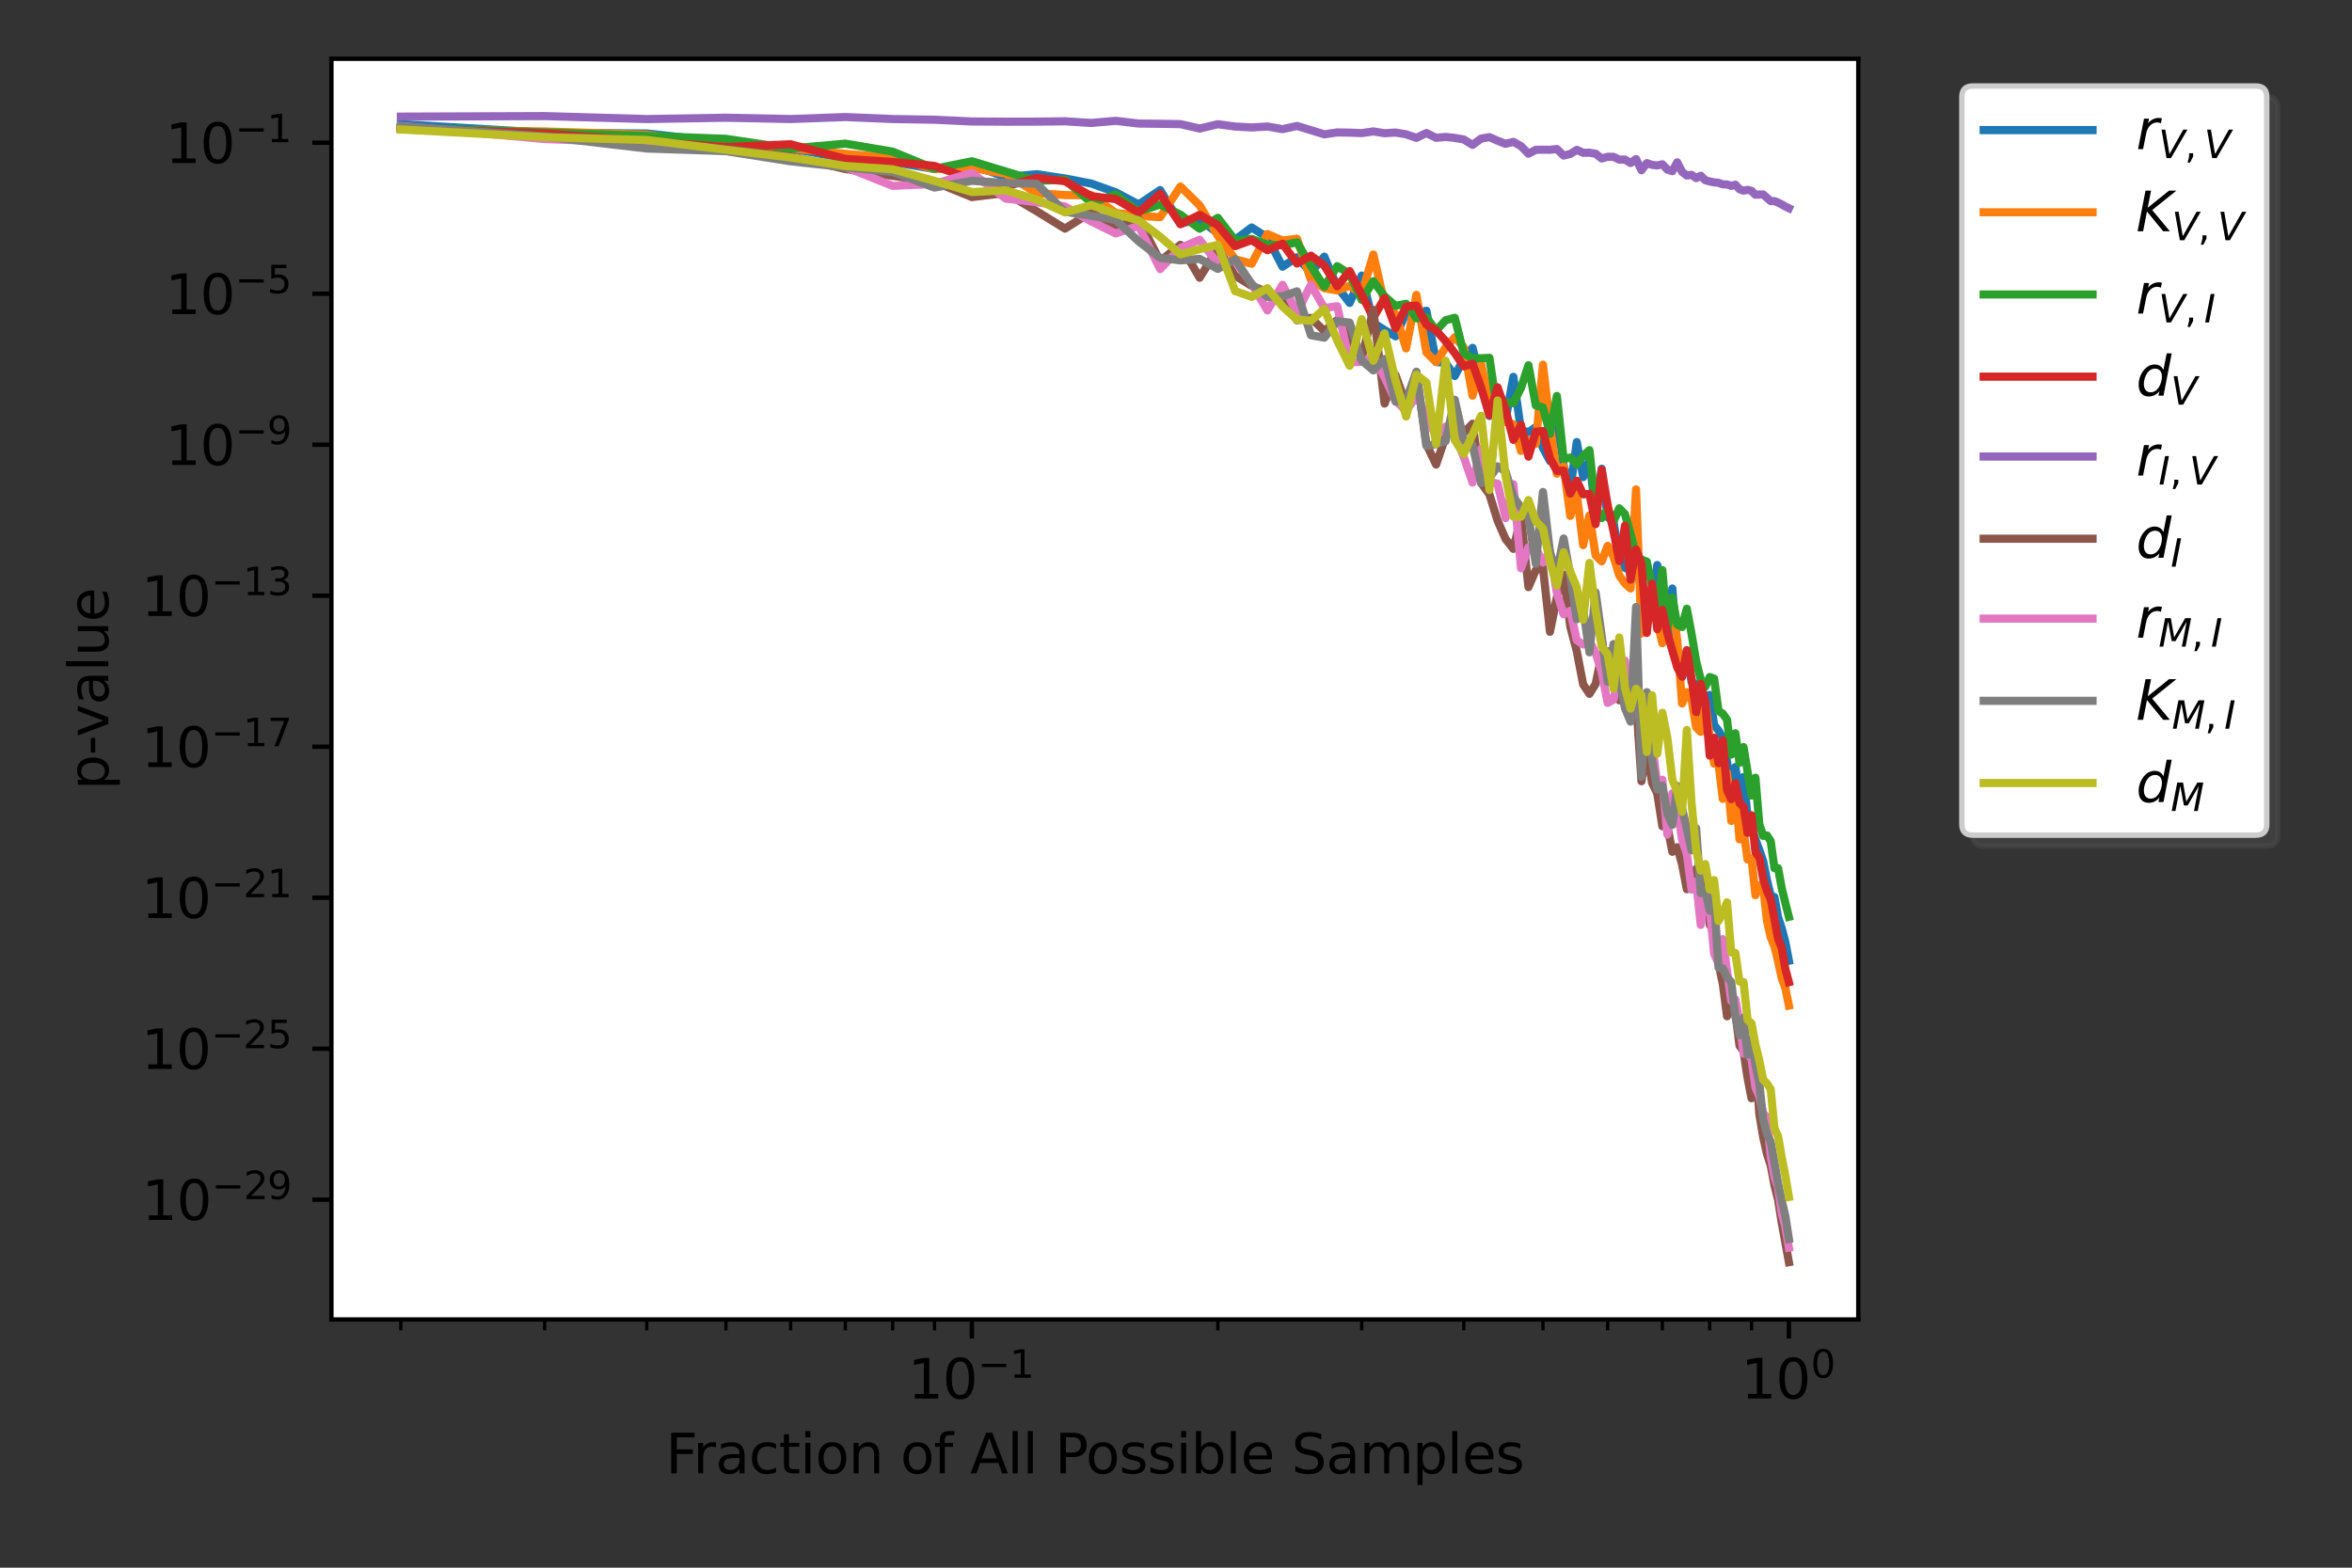 <?xml version="1.0" encoding="utf-8" standalone="no"?>
<!DOCTYPE svg PUBLIC "-//W3C//DTD SVG 1.1//EN"
  "http://www.w3.org/Graphics/SVG/1.1/DTD/svg11.dtd">
<svg height="288pt" version="1.1" viewBox="0 0 432 288" width="432pt" xmlns="http://www.w3.org/2000/svg" xmlns:xlink="http://www.w3.org/1999/xlink">
 <rect x="0" y="0" width="432" height="288" fill="#333333" stroke="none"/>
 <defs>
  <style type="text/css">*{stroke-linecap:butt;stroke-linejoin:round;}</style>
 </defs>
 <g id="figure_1">
  <g id="patch_1">
   <path d="M 0 288 
L 432 288 
L 432 0 
L 0 0 
z
" style="fill:none;"/>
  </g>
  <g id="axes_1">
   <g id="patch_2">
    <path d="M 60.87 242.4 
L 341.322 242.4 
L 341.322 10.8 
L 60.87 10.8 
z
" style="fill:#ffffff;"/>
   </g>
   <g id="matplotlib.axis_1">
    <g id="xtick_1">
     <g id="line2d_1">
      <defs>
       <path d="M 0 0 
L 0 3.5 
" id="mdd73715285" style="stroke:#000000;stroke-width:0.8;"/>
      </defs>
      <g>
       <use style="stroke:#000000;stroke-width:0.8;" x="178.509" xlink:href="#mdd73715285" y="242.4"/>
      </g>
     </g>
     <g id="text_1">
      <!-- $\mathdefault{10^{-1}}$ -->
      <g transform="translate(166.759 256.998)scale(0.1 -0.1)">
       <defs>
        <path d="M 794 531 
L 1825 531 
L 1825 4091 
L 703 3866 
L 703 4441 
L 1819 4666 
L 2450 4666 
L 2450 531 
L 3481 531 
L 3481 0 
L 794 0 
L 794 531 
z
" id="DejaVuSans-31" transform="scale(0.016)"/>
        <path d="M 2034 4250 
Q 1547 4250 1301 3770 
Q 1056 3291 1056 2328 
Q 1056 1369 1301 889 
Q 1547 409 2034 409 
Q 2525 409 2770 889 
Q 3016 1369 3016 2328 
Q 3016 3291 2770 3770 
Q 2525 4250 2034 4250 
z
M 2034 4750 
Q 2819 4750 3233 4129 
Q 3647 3509 3647 2328 
Q 3647 1150 3233 529 
Q 2819 -91 2034 -91 
Q 1250 -91 836 529 
Q 422 1150 422 2328 
Q 422 3509 836 4129 
Q 1250 4750 2034 4750 
z
" id="DejaVuSans-30" transform="scale(0.016)"/>
        <path d="M 678 2272 
L 4684 2272 
L 4684 1741 
L 678 1741 
L 678 2272 
z
" id="DejaVuSans-2212" transform="scale(0.016)"/>
       </defs>
       <use transform="translate(0 0.684)" xlink:href="#DejaVuSans-31"/>
       <use transform="translate(63.623 0.684)" xlink:href="#DejaVuSans-30"/>
       <use transform="translate(128.203 38.966)scale(0.7)" xlink:href="#DejaVuSans-2212"/>
       <use transform="translate(186.855 38.966)scale(0.7)" xlink:href="#DejaVuSans-31"/>
      </g>
     </g>
    </g>
    <g id="xtick_2">
     <g id="line2d_2">
      <g>
       <use style="stroke:#000000;stroke-width:0.8;" x="328.574" xlink:href="#mdd73715285" y="242.4"/>
      </g>
     </g>
     <g id="text_2">
      <!-- $\mathdefault{10^{0}}$ -->
      <g transform="translate(319.774 256.998)scale(0.1 -0.1)">
       <use transform="translate(0 0.766)" xlink:href="#DejaVuSans-31"/>
       <use transform="translate(63.623 0.766)" xlink:href="#DejaVuSans-30"/>
       <use transform="translate(128.203 39.047)scale(0.7)" xlink:href="#DejaVuSans-30"/>
      </g>
     </g>
    </g>
    <g id="xtick_3">
     <g id="line2d_3">
      <defs>
       <path d="M 0 0 
L 0 2 
" id="m7b719d3257" style="stroke:#000000;stroke-width:0.6;"/>
      </defs>
      <g>
       <use style="stroke:#000000;stroke-width:0.6;" x="73.618" xlink:href="#m7b719d3257" y="242.4"/>
      </g>
     </g>
    </g>
    <g id="xtick_4">
     <g id="line2d_4">
      <g>
       <use style="stroke:#000000;stroke-width:0.6;" x="100.043" xlink:href="#m7b719d3257" y="242.4"/>
      </g>
     </g>
    </g>
    <g id="xtick_5">
     <g id="line2d_5">
      <g>
       <use style="stroke:#000000;stroke-width:0.6;" x="118.792" xlink:href="#m7b719d3257" y="242.4"/>
      </g>
     </g>
    </g>
    <g id="xtick_6">
     <g id="line2d_6">
      <g>
       <use style="stroke:#000000;stroke-width:0.6;" x="133.335" xlink:href="#m7b719d3257" y="242.4"/>
      </g>
     </g>
    </g>
    <g id="xtick_7">
     <g id="line2d_7">
      <g>
       <use style="stroke:#000000;stroke-width:0.6;" x="145.217" xlink:href="#m7b719d3257" y="242.4"/>
      </g>
     </g>
    </g>
    <g id="xtick_8">
     <g id="line2d_8">
      <g>
       <use style="stroke:#000000;stroke-width:0.6;" x="155.264" xlink:href="#m7b719d3257" y="242.4"/>
      </g>
     </g>
    </g>
    <g id="xtick_9">
     <g id="line2d_9">
      <g>
       <use style="stroke:#000000;stroke-width:0.6;" x="163.966" xlink:href="#m7b719d3257" y="242.4"/>
      </g>
     </g>
    </g>
    <g id="xtick_10">
     <g id="line2d_10">
      <g>
       <use style="stroke:#000000;stroke-width:0.6;" x="171.642" xlink:href="#m7b719d3257" y="242.4"/>
      </g>
     </g>
    </g>
    <g id="xtick_11">
     <g id="line2d_11">
      <g>
       <use style="stroke:#000000;stroke-width:0.6;" x="223.683" xlink:href="#m7b719d3257" y="242.4"/>
      </g>
     </g>
    </g>
    <g id="xtick_12">
     <g id="line2d_12">
      <g>
       <use style="stroke:#000000;stroke-width:0.6;" x="250.108" xlink:href="#m7b719d3257" y="242.4"/>
      </g>
     </g>
    </g>
    <g id="xtick_13">
     <g id="line2d_13">
      <g>
       <use style="stroke:#000000;stroke-width:0.6;" x="268.857" xlink:href="#m7b719d3257" y="242.4"/>
      </g>
     </g>
    </g>
    <g id="xtick_14">
     <g id="line2d_14">
      <g>
       <use style="stroke:#000000;stroke-width:0.6;" x="283.4" xlink:href="#m7b719d3257" y="242.4"/>
      </g>
     </g>
    </g>
    <g id="xtick_15">
     <g id="line2d_15">
      <g>
       <use style="stroke:#000000;stroke-width:0.6;" x="295.282" xlink:href="#m7b719d3257" y="242.4"/>
      </g>
     </g>
    </g>
    <g id="xtick_16">
     <g id="line2d_16">
      <g>
       <use style="stroke:#000000;stroke-width:0.6;" x="305.329" xlink:href="#m7b719d3257" y="242.4"/>
      </g>
     </g>
    </g>
    <g id="xtick_17">
     <g id="line2d_17">
      <g>
       <use style="stroke:#000000;stroke-width:0.6;" x="314.031" xlink:href="#m7b719d3257" y="242.4"/>
      </g>
     </g>
    </g>
    <g id="xtick_18">
     <g id="line2d_18">
      <g>
       <use style="stroke:#000000;stroke-width:0.6;" x="321.707" xlink:href="#m7b719d3257" y="242.4"/>
      </g>
     </g>
    </g>
    <g id="text_3">
     <!-- Fraction of All Possible Samples -->
     <g transform="translate(122.278 270.677)scale(0.1 -0.1)">
      <defs>
       <path d="M 628 4666 
L 3309 4666 
L 3309 4134 
L 1259 4134 
L 1259 2759 
L 3109 2759 
L 3109 2228 
L 1259 2228 
L 1259 0 
L 628 0 
L 628 4666 
z
" id="DejaVuSans-46" transform="scale(0.016)"/>
       <path d="M 2631 2963 
Q 2534 3019 2420 3045 
Q 2306 3072 2169 3072 
Q 1681 3072 1420 2755 
Q 1159 2438 1159 1844 
L 1159 0 
L 581 0 
L 581 3500 
L 1159 3500 
L 1159 2956 
Q 1341 3275 1631 3429 
Q 1922 3584 2338 3584 
Q 2397 3584 2469 3576 
Q 2541 3569 2628 3553 
L 2631 2963 
z
" id="DejaVuSans-72" transform="scale(0.016)"/>
       <path d="M 2194 1759 
Q 1497 1759 1228 1600 
Q 959 1441 959 1056 
Q 959 750 1161 570 
Q 1363 391 1709 391 
Q 2188 391 2477 730 
Q 2766 1069 2766 1631 
L 2766 1759 
L 2194 1759 
z
M 3341 1997 
L 3341 0 
L 2766 0 
L 2766 531 
Q 2569 213 2275 61 
Q 1981 -91 1556 -91 
Q 1019 -91 701 211 
Q 384 513 384 1019 
Q 384 1609 779 1909 
Q 1175 2209 1959 2209 
L 2766 2209 
L 2766 2266 
Q 2766 2663 2505 2880 
Q 2244 3097 1772 3097 
Q 1472 3097 1187 3025 
Q 903 2953 641 2809 
L 641 3341 
Q 956 3463 1253 3523 
Q 1550 3584 1831 3584 
Q 2591 3584 2966 3190 
Q 3341 2797 3341 1997 
z
" id="DejaVuSans-61" transform="scale(0.016)"/>
       <path d="M 3122 3366 
L 3122 2828 
Q 2878 2963 2633 3030 
Q 2388 3097 2138 3097 
Q 1578 3097 1268 2742 
Q 959 2388 959 1747 
Q 959 1106 1268 751 
Q 1578 397 2138 397 
Q 2388 397 2633 464 
Q 2878 531 3122 666 
L 3122 134 
Q 2881 22 2623 -34 
Q 2366 -91 2075 -91 
Q 1284 -91 818 406 
Q 353 903 353 1747 
Q 353 2603 823 3093 
Q 1294 3584 2113 3584 
Q 2378 3584 2631 3529 
Q 2884 3475 3122 3366 
z
" id="DejaVuSans-63" transform="scale(0.016)"/>
       <path d="M 1172 4494 
L 1172 3500 
L 2356 3500 
L 2356 3053 
L 1172 3053 
L 1172 1153 
Q 1172 725 1289 603 
Q 1406 481 1766 481 
L 2356 481 
L 2356 0 
L 1766 0 
Q 1100 0 847 248 
Q 594 497 594 1153 
L 594 3053 
L 172 3053 
L 172 3500 
L 594 3500 
L 594 4494 
L 1172 4494 
z
" id="DejaVuSans-74" transform="scale(0.016)"/>
       <path d="M 603 3500 
L 1178 3500 
L 1178 0 
L 603 0 
L 603 3500 
z
M 603 4863 
L 1178 4863 
L 1178 4134 
L 603 4134 
L 603 4863 
z
" id="DejaVuSans-69" transform="scale(0.016)"/>
       <path d="M 1959 3097 
Q 1497 3097 1228 2736 
Q 959 2375 959 1747 
Q 959 1119 1226 758 
Q 1494 397 1959 397 
Q 2419 397 2687 759 
Q 2956 1122 2956 1747 
Q 2956 2369 2687 2733 
Q 2419 3097 1959 3097 
z
M 1959 3584 
Q 2709 3584 3137 3096 
Q 3566 2609 3566 1747 
Q 3566 888 3137 398 
Q 2709 -91 1959 -91 
Q 1206 -91 779 398 
Q 353 888 353 1747 
Q 353 2609 779 3096 
Q 1206 3584 1959 3584 
z
" id="DejaVuSans-6f" transform="scale(0.016)"/>
       <path d="M 3513 2113 
L 3513 0 
L 2938 0 
L 2938 2094 
Q 2938 2591 2744 2837 
Q 2550 3084 2163 3084 
Q 1697 3084 1428 2787 
Q 1159 2491 1159 1978 
L 1159 0 
L 581 0 
L 581 3500 
L 1159 3500 
L 1159 2956 
Q 1366 3272 1645 3428 
Q 1925 3584 2291 3584 
Q 2894 3584 3203 3211 
Q 3513 2838 3513 2113 
z
" id="DejaVuSans-6e" transform="scale(0.016)"/>
       <path id="DejaVuSans-20" transform="scale(0.016)"/>
       <path d="M 2375 4863 
L 2375 4384 
L 1825 4384 
Q 1516 4384 1395 4259 
Q 1275 4134 1275 3809 
L 1275 3500 
L 2222 3500 
L 2222 3053 
L 1275 3053 
L 1275 0 
L 697 0 
L 697 3053 
L 147 3053 
L 147 3500 
L 697 3500 
L 697 3744 
Q 697 4328 969 4595 
Q 1241 4863 1831 4863 
L 2375 4863 
z
" id="DejaVuSans-66" transform="scale(0.016)"/>
       <path d="M 2188 4044 
L 1331 1722 
L 3047 1722 
L 2188 4044 
z
M 1831 4666 
L 2547 4666 
L 4325 0 
L 3669 0 
L 3244 1197 
L 1141 1197 
L 716 0 
L 50 0 
L 1831 4666 
z
" id="DejaVuSans-41" transform="scale(0.016)"/>
       <path d="M 603 4863 
L 1178 4863 
L 1178 0 
L 603 0 
L 603 4863 
z
" id="DejaVuSans-6c" transform="scale(0.016)"/>
       <path d="M 1259 4147 
L 1259 2394 
L 2053 2394 
Q 2494 2394 2734 2622 
Q 2975 2850 2975 3272 
Q 2975 3691 2734 3919 
Q 2494 4147 2053 4147 
L 1259 4147 
z
M 628 4666 
L 2053 4666 
Q 2838 4666 3239 4311 
Q 3641 3956 3641 3272 
Q 3641 2581 3239 2228 
Q 2838 1875 2053 1875 
L 1259 1875 
L 1259 0 
L 628 0 
L 628 4666 
z
" id="DejaVuSans-50" transform="scale(0.016)"/>
       <path d="M 2834 3397 
L 2834 2853 
Q 2591 2978 2328 3040 
Q 2066 3103 1784 3103 
Q 1356 3103 1142 2972 
Q 928 2841 928 2578 
Q 928 2378 1081 2264 
Q 1234 2150 1697 2047 
L 1894 2003 
Q 2506 1872 2764 1633 
Q 3022 1394 3022 966 
Q 3022 478 2636 193 
Q 2250 -91 1575 -91 
Q 1294 -91 989 -36 
Q 684 19 347 128 
L 347 722 
Q 666 556 975 473 
Q 1284 391 1588 391 
Q 1994 391 2212 530 
Q 2431 669 2431 922 
Q 2431 1156 2273 1281 
Q 2116 1406 1581 1522 
L 1381 1569 
Q 847 1681 609 1914 
Q 372 2147 372 2553 
Q 372 3047 722 3315 
Q 1072 3584 1716 3584 
Q 2034 3584 2315 3537 
Q 2597 3491 2834 3397 
z
" id="DejaVuSans-73" transform="scale(0.016)"/>
       <path d="M 3116 1747 
Q 3116 2381 2855 2742 
Q 2594 3103 2138 3103 
Q 1681 3103 1420 2742 
Q 1159 2381 1159 1747 
Q 1159 1113 1420 752 
Q 1681 391 2138 391 
Q 2594 391 2855 752 
Q 3116 1113 3116 1747 
z
M 1159 2969 
Q 1341 3281 1617 3432 
Q 1894 3584 2278 3584 
Q 2916 3584 3314 3078 
Q 3713 2572 3713 1747 
Q 3713 922 3314 415 
Q 2916 -91 2278 -91 
Q 1894 -91 1617 61 
Q 1341 213 1159 525 
L 1159 0 
L 581 0 
L 581 4863 
L 1159 4863 
L 1159 2969 
z
" id="DejaVuSans-62" transform="scale(0.016)"/>
       <path d="M 3597 1894 
L 3597 1613 
L 953 1613 
Q 991 1019 1311 708 
Q 1631 397 2203 397 
Q 2534 397 2845 478 
Q 3156 559 3463 722 
L 3463 178 
Q 3153 47 2828 -22 
Q 2503 -91 2169 -91 
Q 1331 -91 842 396 
Q 353 884 353 1716 
Q 353 2575 817 3079 
Q 1281 3584 2069 3584 
Q 2775 3584 3186 3129 
Q 3597 2675 3597 1894 
z
M 3022 2063 
Q 3016 2534 2758 2815 
Q 2500 3097 2075 3097 
Q 1594 3097 1305 2825 
Q 1016 2553 972 2059 
L 3022 2063 
z
" id="DejaVuSans-65" transform="scale(0.016)"/>
       <path d="M 3425 4513 
L 3425 3897 
Q 3066 4069 2747 4153 
Q 2428 4238 2131 4238 
Q 1616 4238 1336 4038 
Q 1056 3838 1056 3469 
Q 1056 3159 1242 3001 
Q 1428 2844 1947 2747 
L 2328 2669 
Q 3034 2534 3370 2195 
Q 3706 1856 3706 1288 
Q 3706 609 3251 259 
Q 2797 -91 1919 -91 
Q 1588 -91 1214 -16 
Q 841 59 441 206 
L 441 856 
Q 825 641 1194 531 
Q 1563 422 1919 422 
Q 2459 422 2753 634 
Q 3047 847 3047 1241 
Q 3047 1584 2836 1778 
Q 2625 1972 2144 2069 
L 1759 2144 
Q 1053 2284 737 2584 
Q 422 2884 422 3419 
Q 422 4038 858 4394 
Q 1294 4750 2059 4750 
Q 2388 4750 2728 4690 
Q 3069 4631 3425 4513 
z
" id="DejaVuSans-53" transform="scale(0.016)"/>
       <path d="M 3328 2828 
Q 3544 3216 3844 3400 
Q 4144 3584 4550 3584 
Q 5097 3584 5394 3201 
Q 5691 2819 5691 2113 
L 5691 0 
L 5113 0 
L 5113 2094 
Q 5113 2597 4934 2840 
Q 4756 3084 4391 3084 
Q 3944 3084 3684 2787 
Q 3425 2491 3425 1978 
L 3425 0 
L 2847 0 
L 2847 2094 
Q 2847 2600 2669 2842 
Q 2491 3084 2119 3084 
Q 1678 3084 1418 2786 
Q 1159 2488 1159 1978 
L 1159 0 
L 581 0 
L 581 3500 
L 1159 3500 
L 1159 2956 
Q 1356 3278 1631 3431 
Q 1906 3584 2284 3584 
Q 2666 3584 2933 3390 
Q 3200 3197 3328 2828 
z
" id="DejaVuSans-6d" transform="scale(0.016)"/>
       <path d="M 1159 525 
L 1159 -1331 
L 581 -1331 
L 581 3500 
L 1159 3500 
L 1159 2969 
Q 1341 3281 1617 3432 
Q 1894 3584 2278 3584 
Q 2916 3584 3314 3078 
Q 3713 2572 3713 1747 
Q 3713 922 3314 415 
Q 2916 -91 2278 -91 
Q 1894 -91 1617 61 
Q 1341 213 1159 525 
z
M 3116 1747 
Q 3116 2381 2855 2742 
Q 2594 3103 2138 3103 
Q 1681 3103 1420 2742 
Q 1159 2381 1159 1747 
Q 1159 1113 1420 752 
Q 1681 391 2138 391 
Q 2594 391 2855 752 
Q 3116 1113 3116 1747 
z
" id="DejaVuSans-70" transform="scale(0.016)"/>
      </defs>
      <use xlink:href="#DejaVuSans-46"/>
      <use x="50.27" xlink:href="#DejaVuSans-72"/>
      <use x="91.383" xlink:href="#DejaVuSans-61"/>
      <use x="152.662" xlink:href="#DejaVuSans-63"/>
      <use x="207.643" xlink:href="#DejaVuSans-74"/>
      <use x="246.852" xlink:href="#DejaVuSans-69"/>
      <use x="274.635" xlink:href="#DejaVuSans-6f"/>
      <use x="335.816" xlink:href="#DejaVuSans-6e"/>
      <use x="399.195" xlink:href="#DejaVuSans-20"/>
      <use x="430.982" xlink:href="#DejaVuSans-6f"/>
      <use x="492.164" xlink:href="#DejaVuSans-66"/>
      <use x="527.369" xlink:href="#DejaVuSans-20"/>
      <use x="559.156" xlink:href="#DejaVuSans-41"/>
      <use x="627.564" xlink:href="#DejaVuSans-6c"/>
      <use x="655.348" xlink:href="#DejaVuSans-6c"/>
      <use x="683.131" xlink:href="#DejaVuSans-20"/>
      <use x="714.918" xlink:href="#DejaVuSans-50"/>
      <use x="771.596" xlink:href="#DejaVuSans-6f"/>
      <use x="832.777" xlink:href="#DejaVuSans-73"/>
      <use x="884.877" xlink:href="#DejaVuSans-73"/>
      <use x="936.977" xlink:href="#DejaVuSans-69"/>
      <use x="964.76" xlink:href="#DejaVuSans-62"/>
      <use x="1028.236" xlink:href="#DejaVuSans-6c"/>
      <use x="1056.02" xlink:href="#DejaVuSans-65"/>
      <use x="1117.543" xlink:href="#DejaVuSans-20"/>
      <use x="1149.33" xlink:href="#DejaVuSans-53"/>
      <use x="1212.807" xlink:href="#DejaVuSans-61"/>
      <use x="1274.086" xlink:href="#DejaVuSans-6d"/>
      <use x="1371.498" xlink:href="#DejaVuSans-70"/>
      <use x="1434.975" xlink:href="#DejaVuSans-6c"/>
      <use x="1462.758" xlink:href="#DejaVuSans-65"/>
      <use x="1524.281" xlink:href="#DejaVuSans-73"/>
     </g>
    </g>
   </g>
   <g id="matplotlib.axis_2">
    <g id="ytick_1">
     <g id="line2d_19">
      <defs>
       <path d="M 0 0 
L -3.5 0 
" id="m9a82e4d4a0" style="stroke:#000000;stroke-width:0.8;"/>
      </defs>
      <g>
       <use style="stroke:#000000;stroke-width:0.8;" x="60.87" xlink:href="#m9a82e4d4a0" y="220.398"/>
      </g>
     </g>
     <g id="text_4">
      <!-- $\mathdefault{10^{-29}}$ -->
      <g transform="translate(26.07 224.197)scale(0.1 -0.1)">
       <defs>
        <path d="M 1228 531 
L 3431 531 
L 3431 0 
L 469 0 
L 469 531 
Q 828 903 1448 1529 
Q 2069 2156 2228 2338 
Q 2531 2678 2651 2914 
Q 2772 3150 2772 3378 
Q 2772 3750 2511 3984 
Q 2250 4219 1831 4219 
Q 1534 4219 1204 4116 
Q 875 4013 500 3803 
L 500 4441 
Q 881 4594 1212 4672 
Q 1544 4750 1819 4750 
Q 2544 4750 2975 4387 
Q 3406 4025 3406 3419 
Q 3406 3131 3298 2873 
Q 3191 2616 2906 2266 
Q 2828 2175 2409 1742 
Q 1991 1309 1228 531 
z
" id="DejaVuSans-32" transform="scale(0.016)"/>
        <path d="M 703 97 
L 703 672 
Q 941 559 1184 500 
Q 1428 441 1663 441 
Q 2288 441 2617 861 
Q 2947 1281 2994 2138 
Q 2813 1869 2534 1725 
Q 2256 1581 1919 1581 
Q 1219 1581 811 2004 
Q 403 2428 403 3163 
Q 403 3881 828 4315 
Q 1253 4750 1959 4750 
Q 2769 4750 3195 4129 
Q 3622 3509 3622 2328 
Q 3622 1225 3098 567 
Q 2575 -91 1691 -91 
Q 1453 -91 1209 -44 
Q 966 3 703 97 
z
M 1959 2075 
Q 2384 2075 2632 2365 
Q 2881 2656 2881 3163 
Q 2881 3666 2632 3958 
Q 2384 4250 1959 4250 
Q 1534 4250 1286 3958 
Q 1038 3666 1038 3163 
Q 1038 2656 1286 2365 
Q 1534 2075 1959 2075 
z
" id="DejaVuSans-39" transform="scale(0.016)"/>
       </defs>
       <use transform="translate(0 0.766)" xlink:href="#DejaVuSans-31"/>
       <use transform="translate(63.623 0.766)" xlink:href="#DejaVuSans-30"/>
       <use transform="translate(128.203 39.047)scale(0.7)" xlink:href="#DejaVuSans-2212"/>
       <use transform="translate(186.855 39.047)scale(0.7)" xlink:href="#DejaVuSans-32"/>
       <use transform="translate(230.167 39.047)scale(0.7)" xlink:href="#DejaVuSans-39"/>
      </g>
     </g>
    </g>
    <g id="ytick_2">
     <g id="line2d_20">
      <g>
       <use style="stroke:#000000;stroke-width:0.8;" x="60.87" xlink:href="#m9a82e4d4a0" y="192.659"/>
      </g>
     </g>
     <g id="text_5">
      <!-- $\mathdefault{10^{-25}}$ -->
      <g transform="translate(25.97 196.458)scale(0.1 -0.1)">
       <defs>
        <path d="M 691 4666 
L 3169 4666 
L 3169 4134 
L 1269 4134 
L 1269 2991 
Q 1406 3038 1543 3061 
Q 1681 3084 1819 3084 
Q 2600 3084 3056 2656 
Q 3513 2228 3513 1497 
Q 3513 744 3044 326 
Q 2575 -91 1722 -91 
Q 1428 -91 1123 -41 
Q 819 9 494 109 
L 494 744 
Q 775 591 1075 516 
Q 1375 441 1709 441 
Q 2250 441 2565 725 
Q 2881 1009 2881 1497 
Q 2881 1984 2565 2268 
Q 2250 2553 1709 2553 
Q 1456 2553 1204 2497 
Q 953 2441 691 2322 
L 691 4666 
z
" id="DejaVuSans-35" transform="scale(0.016)"/>
       </defs>
       <use transform="translate(0 0.766)" xlink:href="#DejaVuSans-31"/>
       <use transform="translate(63.623 0.766)" xlink:href="#DejaVuSans-30"/>
       <use transform="translate(128.203 39.047)scale(0.7)" xlink:href="#DejaVuSans-2212"/>
       <use transform="translate(186.855 39.047)scale(0.7)" xlink:href="#DejaVuSans-32"/>
       <use transform="translate(231.392 39.047)scale(0.7)" xlink:href="#DejaVuSans-35"/>
      </g>
     </g>
    </g>
    <g id="ytick_3">
     <g id="line2d_21">
      <g>
       <use style="stroke:#000000;stroke-width:0.8;" x="60.87" xlink:href="#m9a82e4d4a0" y="164.919"/>
      </g>
     </g>
     <g id="text_6">
      <!-- $\mathdefault{10^{-21}}$ -->
      <g transform="translate(25.97 168.719)scale(0.1 -0.1)">
       <use transform="translate(0 0.766)" xlink:href="#DejaVuSans-31"/>
       <use transform="translate(63.623 0.766)" xlink:href="#DejaVuSans-30"/>
       <use transform="translate(128.203 39.047)scale(0.7)" xlink:href="#DejaVuSans-2212"/>
       <use transform="translate(186.855 39.047)scale(0.7)" xlink:href="#DejaVuSans-32"/>
       <use transform="translate(231.392 39.047)scale(0.7)" xlink:href="#DejaVuSans-31"/>
      </g>
     </g>
    </g>
    <g id="ytick_4">
     <g id="line2d_22">
      <g>
       <use style="stroke:#000000;stroke-width:0.8;" x="60.87" xlink:href="#m9a82e4d4a0" y="137.18"/>
      </g>
     </g>
     <g id="text_7">
      <!-- $\mathdefault{10^{-17}}$ -->
      <g transform="translate(25.97 140.979)scale(0.1 -0.1)">
       <defs>
        <path d="M 525 4666 
L 3525 4666 
L 3525 4397 
L 1831 0 
L 1172 0 
L 2766 4134 
L 525 4134 
L 525 4666 
z
" id="DejaVuSans-37" transform="scale(0.016)"/>
       </defs>
       <use transform="translate(0 0.684)" xlink:href="#DejaVuSans-31"/>
       <use transform="translate(63.623 0.684)" xlink:href="#DejaVuSans-30"/>
       <use transform="translate(128.203 38.966)scale(0.7)" xlink:href="#DejaVuSans-2212"/>
       <use transform="translate(186.855 38.966)scale(0.7)" xlink:href="#DejaVuSans-31"/>
       <use transform="translate(231.392 38.966)scale(0.7)" xlink:href="#DejaVuSans-37"/>
      </g>
     </g>
    </g>
    <g id="ytick_5">
     <g id="line2d_23">
      <g>
       <use style="stroke:#000000;stroke-width:0.8;" x="60.87" xlink:href="#m9a82e4d4a0" y="109.441"/>
      </g>
     </g>
     <g id="text_8">
      <!-- $\mathdefault{10^{-13}}$ -->
      <g transform="translate(25.97 113.24)scale(0.1 -0.1)">
       <defs>
        <path d="M 2597 2516 
Q 3050 2419 3304 2112 
Q 3559 1806 3559 1356 
Q 3559 666 3084 287 
Q 2609 -91 1734 -91 
Q 1441 -91 1130 -33 
Q 819 25 488 141 
L 488 750 
Q 750 597 1062 519 
Q 1375 441 1716 441 
Q 2309 441 2620 675 
Q 2931 909 2931 1356 
Q 2931 1769 2642 2001 
Q 2353 2234 1838 2234 
L 1294 2234 
L 1294 2753 
L 1863 2753 
Q 2328 2753 2575 2939 
Q 2822 3125 2822 3475 
Q 2822 3834 2567 4026 
Q 2313 4219 1838 4219 
Q 1578 4219 1281 4162 
Q 984 4106 628 3988 
L 628 4550 
Q 988 4650 1302 4700 
Q 1616 4750 1894 4750 
Q 2613 4750 3031 4423 
Q 3450 4097 3450 3541 
Q 3450 3153 3228 2886 
Q 3006 2619 2597 2516 
z
" id="DejaVuSans-33" transform="scale(0.016)"/>
       </defs>
       <use transform="translate(0 0.766)" xlink:href="#DejaVuSans-31"/>
       <use transform="translate(63.623 0.766)" xlink:href="#DejaVuSans-30"/>
       <use transform="translate(128.203 39.047)scale(0.7)" xlink:href="#DejaVuSans-2212"/>
       <use transform="translate(186.855 39.047)scale(0.7)" xlink:href="#DejaVuSans-31"/>
       <use transform="translate(231.392 39.047)scale(0.7)" xlink:href="#DejaVuSans-33"/>
      </g>
     </g>
    </g>
    <g id="ytick_6">
     <g id="line2d_24">
      <g>
       <use style="stroke:#000000;stroke-width:0.8;" x="60.87" xlink:href="#m9a82e4d4a0" y="81.701"/>
      </g>
     </g>
     <g id="text_9">
      <!-- $\mathdefault{10^{-9}}$ -->
      <g transform="translate(30.37 85.5)scale(0.1 -0.1)">
       <use transform="translate(0 0.766)" xlink:href="#DejaVuSans-31"/>
       <use transform="translate(63.623 0.766)" xlink:href="#DejaVuSans-30"/>
       <use transform="translate(128.203 39.047)scale(0.7)" xlink:href="#DejaVuSans-2212"/>
       <use transform="translate(186.855 39.047)scale(0.7)" xlink:href="#DejaVuSans-39"/>
      </g>
     </g>
    </g>
    <g id="ytick_7">
     <g id="line2d_25">
      <g>
       <use style="stroke:#000000;stroke-width:0.8;" x="60.87" xlink:href="#m9a82e4d4a0" y="53.962"/>
      </g>
     </g>
     <g id="text_10">
      <!-- $\mathdefault{10^{-5}}$ -->
      <g transform="translate(30.37 57.761)scale(0.1 -0.1)">
       <use transform="translate(0 0.684)" xlink:href="#DejaVuSans-31"/>
       <use transform="translate(63.623 0.684)" xlink:href="#DejaVuSans-30"/>
       <use transform="translate(128.203 38.966)scale(0.7)" xlink:href="#DejaVuSans-2212"/>
       <use transform="translate(186.855 38.966)scale(0.7)" xlink:href="#DejaVuSans-35"/>
      </g>
     </g>
    </g>
    <g id="ytick_8">
     <g id="line2d_26">
      <g>
       <use style="stroke:#000000;stroke-width:0.8;" x="60.87" xlink:href="#m9a82e4d4a0" y="26.222"/>
      </g>
     </g>
     <g id="text_11">
      <!-- $\mathdefault{10^{-1}}$ -->
      <g transform="translate(30.37 30.022)scale(0.1 -0.1)">
       <use transform="translate(0 0.684)" xlink:href="#DejaVuSans-31"/>
       <use transform="translate(63.623 0.684)" xlink:href="#DejaVuSans-30"/>
       <use transform="translate(128.203 38.966)scale(0.7)" xlink:href="#DejaVuSans-2212"/>
       <use transform="translate(186.855 38.966)scale(0.7)" xlink:href="#DejaVuSans-31"/>
      </g>
     </g>
    </g>
    <g id="text_12">
     <!-- p-value -->
     <g transform="translate(19.891 145.105)rotate(-90)scale(0.1 -0.1)">
      <defs>
       <path d="M 313 2009 
L 1997 2009 
L 1997 1497 
L 313 1497 
L 313 2009 
z
" id="DejaVuSans-2d" transform="scale(0.016)"/>
       <path d="M 191 3500 
L 800 3500 
L 1894 563 
L 2988 3500 
L 3597 3500 
L 2284 0 
L 1503 0 
L 191 3500 
z
" id="DejaVuSans-76" transform="scale(0.016)"/>
       <path d="M 544 1381 
L 544 3500 
L 1119 3500 
L 1119 1403 
Q 1119 906 1312 657 
Q 1506 409 1894 409 
Q 2359 409 2629 706 
Q 2900 1003 2900 1516 
L 2900 3500 
L 3475 3500 
L 3475 0 
L 2900 0 
L 2900 538 
Q 2691 219 2414 64 
Q 2138 -91 1772 -91 
Q 1169 -91 856 284 
Q 544 659 544 1381 
z
M 1991 3584 
L 1991 3584 
z
" id="DejaVuSans-75" transform="scale(0.016)"/>
      </defs>
      <use xlink:href="#DejaVuSans-70"/>
      <use x="63.477" xlink:href="#DejaVuSans-2d"/>
      <use x="96.936" xlink:href="#DejaVuSans-76"/>
      <use x="156.115" xlink:href="#DejaVuSans-61"/>
      <use x="217.395" xlink:href="#DejaVuSans-6c"/>
      <use x="245.178" xlink:href="#DejaVuSans-75"/>
      <use x="308.557" xlink:href="#DejaVuSans-65"/>
     </g>
    </g>
   </g>
   <g id="line2d_27">
    <path clip-path="url(#p5576d13a67)" d="M 73.618 22.81 
L 100.043 24.385 
L 118.792 24.52 
L 133.335 26.148 
L 145.217 27.283 
L 155.264 29.072 
L 163.966 29.755 
L 171.642 31.047 
L 178.509 30.287 
L 184.721 32.525 
L 190.391 32.003 
L 195.608 32.785 
L 200.438 33.718 
L 204.934 35.329 
L 209.14 37.565 
L 213.091 34.913 
L 216.817 41.044 
L 220.34 40.32 
L 223.683 42.862 
L 226.863 44.042 
L 229.895 41.789 
L 232.792 43.631 
L 235.565 48.998 
L 238.226 47.264 
L 240.782 50.03 
L 243.242 47.144 
L 245.612 52.729 
L 247.899 55.65 
L 250.108 50.625 
L 252.245 59.32 
L 254.314 60.634 
L 256.32 61.785 
L 258.265 57.472 
L 260.155 57.423 
L 261.991 57.091 
L 263.776 66.5 
L 265.514 66.639 
L 267.207 69.073 
L 268.857 65.888 
L 270.466 63.902 
L 272.037 70.339 
L 273.57 76.417 
L 275.069 73.791 
L 276.533 77.134 
L 277.966 69.224 
L 279.367 79.041 
L 280.739 79.388 
L 282.083 78.476 
L 283.4 82.317 
L 284.691 84.7 
L 285.956 76.512 
L 287.197 85.487 
L 288.416 89.941 
L 289.612 81.21 
L 290.786 87.648 
L 291.939 84.506 
L 293.073 94.232 
L 294.187 86.113 
L 295.282 94.981 
L 296.36 95.903 
L 297.419 102.276 
L 298.462 104.307 
L 299.488 104.801 
L 300.499 103.425 
L 301.494 108.497 
L 302.474 108.58 
L 303.439 112.974 
L 304.391 103.8 
L 305.329 111.14 
L 306.253 117.386 
L 307.165 108.117 
L 308.064 119.945 
L 308.95 124.379 
L 309.825 119.505 
L 310.688 125.274 
L 311.54 125.708 
L 312.381 132.711 
L 313.211 127.879 
L 314.031 127.674 
L 314.841 133.21 
L 315.64 134.198 
L 316.43 135.629 
L 317.211 139.951 
L 317.982 144.655 
L 318.745 140.909 
L 319.498 145.725 
L 320.243 142.745 
L 320.979 150.004 
L 321.707 152.067 
L 322.428 154.203 
L 323.14 156.144 
L 323.844 158.185 
L 324.541 161.665 
L 325.231 164.526 
L 325.914 164.806 
L 326.589 168.533 
L 327.257 170.529 
L 327.919 173.063 
L 328.574 176.49 
" style="fill:none;stroke:#1f77b4;stroke-linecap:square;stroke-width:1.5;"/>
   </g>
   <g id="line2d_28">
    <path clip-path="url(#p5576d13a67)" d="M 73.618 23.77 
L 100.043 24.15 
L 118.792 24.745 
L 133.335 26.707 
L 145.217 27.258 
L 155.264 28.263 
L 163.966 28.973 
L 171.642 31.07 
L 178.509 30.85 
L 184.721 31.921 
L 190.391 35.492 
L 195.608 35.842 
L 200.438 35.87 
L 204.934 39.118 
L 209.14 39.652 
L 213.091 39.889 
L 216.817 34.263 
L 220.34 37.726 
L 223.683 43.297 
L 226.863 47.616 
L 229.895 48.461 
L 232.792 42.99 
L 235.565 44.184 
L 238.226 43.861 
L 240.782 51.402 
L 243.242 52.94 
L 245.612 53.358 
L 247.899 52.509 
L 250.108 54.055 
L 252.245 46.751 
L 254.314 55.757 
L 256.32 57.681 
L 258.265 64.003 
L 260.155 54.167 
L 261.991 64.739 
L 263.776 66.519 
L 265.514 63.832 
L 267.207 61.968 
L 268.857 63.805 
L 270.466 72.686 
L 272.037 66.848 
L 273.57 73.773 
L 275.069 77.578 
L 276.533 77.511 
L 277.966 77.957 
L 279.367 82.842 
L 280.739 80.893 
L 282.083 81.532 
L 283.4 66.988 
L 284.691 78.008 
L 285.956 87.017 
L 287.197 85.652 
L 288.416 94.785 
L 289.612 90.815 
L 290.786 100.15 
L 291.939 94.678 
L 293.073 102.027 
L 294.187 103.126 
L 295.282 100.288 
L 296.36 102.255 
L 297.419 105.722 
L 298.462 107.193 
L 299.488 108.109 
L 300.499 89.905 
L 301.494 116.373 
L 302.474 113.198 
L 303.439 110.745 
L 304.391 114.23 
L 305.329 118.163 
L 306.253 114.856 
L 307.165 111.033 
L 308.064 117.573 
L 308.95 129.234 
L 309.825 127.161 
L 310.688 128.488 
L 311.54 133.624 
L 312.381 134.456 
L 313.211 129.004 
L 314.031 135.465 
L 314.841 140.281 
L 315.64 140.356 
L 316.43 146.763 
L 317.211 141.975 
L 317.982 150.811 
L 318.745 144.595 
L 319.498 154.189 
L 320.243 152.684 
L 320.979 157.885 
L 321.707 157.681 
L 322.428 164.46 
L 323.14 162.653 
L 323.844 162.873 
L 324.541 169.132 
L 325.231 172.185 
L 325.914 173.852 
L 326.589 176.618 
L 327.257 179.728 
L 327.919 181.495 
L 328.574 184.733 
" style="fill:none;stroke:#ff7f0e;stroke-linecap:square;stroke-width:1.5;"/>
   </g>
   <g id="line2d_29">
    <path clip-path="url(#p5576d13a67)" d="M 73.618 23.452 
L 100.043 24.33 
L 118.792 24.976 
L 133.335 25.502 
L 145.217 27.292 
L 155.264 26.386 
L 163.966 27.855 
L 171.642 31.008 
L 178.509 29.623 
L 184.721 31.5 
L 190.391 33.226 
L 195.608 33.015 
L 200.438 37.235 
L 204.934 35.748 
L 209.14 38.852 
L 213.091 37.579 
L 216.817 39.439 
L 220.34 42.021 
L 223.683 40.018 
L 226.863 44.149 
L 229.895 43.893 
L 232.792 44.946 
L 235.565 45.067 
L 238.226 44.518 
L 240.782 48.879 
L 243.242 52.681 
L 245.612 48.9 
L 247.899 50.333 
L 250.108 55.091 
L 252.245 51.655 
L 254.314 54.441 
L 256.32 56.184 
L 258.265 55.805 
L 260.155 58.483 
L 261.991 58.276 
L 263.776 60.752 
L 265.514 58.839 
L 267.207 58.378 
L 268.857 64.926 
L 270.466 65.817 
L 272.037 65.814 
L 273.57 65.737 
L 275.069 75.953 
L 276.533 73.941 
L 277.966 74.073 
L 279.367 71.265 
L 280.739 67.093 
L 282.083 74.491 
L 283.4 74.854 
L 284.691 79.711 
L 285.956 72.739 
L 287.197 84.318 
L 288.416 84.057 
L 289.612 85.333 
L 290.786 83.711 
L 291.939 82.699 
L 293.073 93.215 
L 294.187 95.177 
L 295.282 93.635 
L 296.36 95.787 
L 297.419 93.383 
L 298.462 94.443 
L 299.488 98.091 
L 300.499 102.016 
L 301.494 102.793 
L 302.474 103.176 
L 303.439 107.627 
L 304.391 111.924 
L 305.329 104.723 
L 306.253 115.699 
L 307.165 109.765 
L 308.064 114.722 
L 308.95 115.191 
L 309.825 111.822 
L 310.688 116.412 
L 311.54 121.502 
L 312.381 124.806 
L 313.211 126.166 
L 314.031 124.378 
L 314.841 124.674 
L 315.64 130.597 
L 316.43 131.121 
L 317.211 132.215 
L 317.982 138.624 
L 318.745 134.712 
L 319.498 140.143 
L 320.243 137.249 
L 320.979 141.771 
L 321.707 146.154 
L 322.428 142.879 
L 323.14 151.401 
L 323.844 153.561 
L 324.541 153.48 
L 325.231 154.517 
L 325.914 159.491 
L 326.589 159.499 
L 327.257 163.172 
L 327.919 165.874 
L 328.574 168.43 
" style="fill:none;stroke:#2ca02c;stroke-linecap:square;stroke-width:1.5;"/>
   </g>
   <g id="line2d_30">
    <path clip-path="url(#p5576d13a67)" d="M 73.618 23.606 
L 100.043 24.523 
L 118.792 25.955 
L 133.335 27.021 
L 145.217 26.5 
L 155.264 29.195 
L 163.966 29.757 
L 171.642 30.483 
L 178.509 32.954 
L 184.721 34.255 
L 190.391 32.666 
L 195.608 33.299 
L 200.438 36.037 
L 204.934 36.571 
L 209.14 39.047 
L 213.091 35.582 
L 216.817 41.203 
L 220.34 39.46 
L 223.683 41.378 
L 226.863 45.224 
L 229.895 44.114 
L 232.792 45.968 
L 235.565 44.771 
L 238.226 48.412 
L 240.782 46.967 
L 243.242 48.798 
L 245.612 52.594 
L 247.899 49.802 
L 250.108 54.135 
L 252.245 58.366 
L 254.314 54.744 
L 256.32 60.286 
L 258.265 56.322 
L 260.155 56.124 
L 261.991 59.627 
L 263.776 60.724 
L 265.514 62.664 
L 267.207 64.871 
L 268.857 67.302 
L 270.466 66.807 
L 272.037 71.16 
L 273.57 76.28 
L 275.069 71.15 
L 276.533 75.308 
L 277.966 80.808 
L 279.367 78.048 
L 280.739 83.885 
L 282.083 79.302 
L 283.4 79.197 
L 284.691 84.216 
L 285.956 86.493 
L 287.197 86.451 
L 288.416 90.689 
L 289.612 88.317 
L 290.786 90.817 
L 291.939 90.733 
L 293.073 96.284 
L 294.187 86.301 
L 295.282 92.805 
L 296.36 97.578 
L 297.419 103.066 
L 298.462 96.564 
L 299.488 106.485 
L 300.499 100.933 
L 301.494 103.522 
L 302.474 116.277 
L 303.439 107.241 
L 304.391 115.586 
L 305.329 112.03 
L 306.253 116.368 
L 307.165 119.519 
L 308.064 122.595 
L 308.95 124.315 
L 309.825 119.449 
L 310.688 124.635 
L 311.54 130.809 
L 312.381 125.64 
L 313.211 129.062 
L 314.031 138.809 
L 314.841 135.529 
L 315.64 140.197 
L 316.43 136.005 
L 317.211 145.144 
L 317.982 146.818 
L 318.745 143.875 
L 319.498 147.524 
L 320.243 148.223 
L 320.979 153.005 
L 321.707 149.774 
L 322.428 156.547 
L 323.14 157.519 
L 323.844 161.404 
L 324.541 163.69 
L 325.231 165.198 
L 325.914 168.835 
L 326.589 172.493 
L 327.257 174.123 
L 327.919 178.004 
L 328.574 180.449 
" style="fill:none;stroke:#d62728;stroke-linecap:square;stroke-width:1.5;"/>
   </g>
   <g id="line2d_31">
    <path clip-path="url(#p5576d13a67)" d="M 73.618 21.426 
L 100.043 21.327 
L 118.792 21.872 
L 133.335 21.627 
L 145.217 21.867 
L 155.264 21.503 
L 163.966 21.868 
L 171.642 21.992 
L 178.509 22.316 
L 184.721 22.357 
L 190.391 22.343 
L 195.608 22.284 
L 200.438 22.586 
L 204.934 22.196 
L 209.14 22.696 
L 213.091 22.743 
L 216.817 22.802 
L 220.34 23.614 
L 223.683 22.817 
L 226.863 23.248 
L 229.895 23.412 
L 232.792 23.242 
L 235.565 23.727 
L 238.226 23.14 
L 240.782 23.916 
L 243.242 24.679 
L 245.612 24.33 
L 247.899 24.366 
L 250.108 24.455 
L 252.245 24.144 
L 254.314 24.474 
L 256.32 24.347 
L 258.265 24.677 
L 260.155 25.325 
L 261.991 24.442 
L 263.776 25.314 
L 265.514 25.157 
L 267.207 25.335 
L 268.857 25.62 
L 270.466 26.622 
L 272.037 25.46 
L 273.57 25.192 
L 275.069 25.854 
L 276.533 26.418 
L 277.966 26.063 
L 279.367 26.847 
L 280.739 28.239 
L 282.083 27.521 
L 283.4 27.506 
L 284.691 27.52 
L 285.956 27.375 
L 287.197 28.578 
L 288.416 28.288 
L 289.612 27.529 
L 290.786 28.071 
L 291.939 28.053 
L 293.073 28.239 
L 294.187 29.115 
L 295.282 28.8 
L 296.36 28.811 
L 297.419 29.33 
L 298.462 29.314 
L 299.488 29.947 
L 300.499 29.219 
L 301.494 31.283 
L 302.474 29.97 
L 303.439 30.284 
L 304.391 30.397 
L 305.329 30.175 
L 306.253 31.155 
L 307.165 31.443 
L 308.064 29.817 
L 308.95 31.57 
L 309.825 32.247 
L 310.688 32.124 
L 311.54 32.722 
L 312.381 32.288 
L 313.211 33.1 
L 314.031 33.337 
L 314.841 33.502 
L 315.64 33.582 
L 316.43 33.863 
L 317.211 33.886 
L 317.982 34.146 
L 318.745 33.931 
L 319.498 34.752 
L 320.243 35.018 
L 320.979 34.877 
L 321.707 35.066 
L 322.428 35.777 
L 323.14 35.732 
L 323.844 35.72 
L 324.541 36.343 
L 325.231 36.944 
L 325.914 36.941 
L 326.589 37.223 
L 327.257 37.559 
L 327.919 37.941 
L 328.574 38.254 
" style="fill:none;stroke:#9467bd;stroke-linecap:square;stroke-width:1.5;"/>
   </g>
   <g id="line2d_32">
    <path clip-path="url(#p5576d13a67)" d="M 73.618 23.234 
L 100.043 25.02 
L 118.792 25.844 
L 133.335 27.356 
L 145.217 28.738 
L 155.264 31.05 
L 163.966 32.313 
L 171.642 33.406 
L 178.509 36.206 
L 184.721 35.444 
L 190.391 38.79 
L 195.608 41.999 
L 200.438 38.959 
L 204.934 41.77 
L 209.14 40.265 
L 213.091 47.979 
L 216.817 44.969 
L 220.34 51.025 
L 223.683 45.644 
L 226.863 50.66 
L 229.895 52.516 
L 232.792 53.66 
L 235.565 54.947 
L 238.226 58.829 
L 240.782 58.4 
L 243.242 60.822 
L 245.612 58.793 
L 247.899 61.922 
L 250.108 65.801 
L 252.245 56.929 
L 254.314 74.139 
L 256.32 68.89 
L 258.265 74.301 
L 260.155 68.532 
L 261.991 81.617 
L 263.776 85.349 
L 265.514 80.221 
L 267.207 77.932 
L 268.857 79.53 
L 270.466 77.849 
L 272.037 88.709 
L 273.57 90.823 
L 275.069 95.65 
L 276.533 99.022 
L 277.966 100.832 
L 279.367 95.049 
L 280.739 107.864 
L 282.083 104.742 
L 283.4 104.275 
L 284.691 116.07 
L 285.956 109.704 
L 287.197 105.581 
L 288.416 115.102 
L 289.612 119.632 
L 290.786 125.75 
L 291.939 127.462 
L 293.073 125.669 
L 294.187 120.3 
L 295.282 119.656 
L 296.36 123.032 
L 297.419 128.644 
L 298.462 124.871 
L 299.488 130.251 
L 300.499 128.445 
L 301.494 143.514 
L 302.474 137.429 
L 303.439 143.809 
L 304.391 145.748 
L 305.329 151.784 
L 306.253 151.811 
L 307.165 156.485 
L 308.064 155.645 
L 308.95 158.774 
L 309.825 163.354 
L 310.688 161.713 
L 311.54 159.639 
L 312.381 164.249 
L 313.211 160.512 
L 314.031 169.878 
L 314.841 171.158 
L 315.64 176.968 
L 316.43 180.736 
L 317.211 186.697 
L 317.982 182.228 
L 318.745 186.111 
L 319.498 192.091 
L 320.243 193.12 
L 320.979 197.974 
L 321.707 201.765 
L 322.428 194.421 
L 323.14 204.663 
L 323.844 208.866 
L 324.541 211.977 
L 325.231 214.091 
L 325.914 217.714 
L 326.589 220.413 
L 327.257 224.636 
L 327.919 228.273 
L 328.574 231.873 
" style="fill:none;stroke:#8c564b;stroke-linecap:square;stroke-width:1.5;"/>
   </g>
   <g id="line2d_33">
    <path clip-path="url(#p5576d13a67)" d="M 73.618 23.167 
L 100.043 25.541 
L 118.792 26.258 
L 133.335 27.725 
L 145.217 29.342 
L 155.264 30.686 
L 163.966 34.147 
L 171.642 33.785 
L 178.509 31.758 
L 184.721 36.484 
L 190.391 37.145 
L 195.608 37.936 
L 200.438 40.69 
L 204.934 42.886 
L 209.14 41.514 
L 213.091 49.429 
L 216.817 45.553 
L 220.34 44.046 
L 223.683 48.407 
L 226.863 47.949 
L 229.895 52.144 
L 232.792 57.027 
L 235.565 52.319 
L 238.226 57.421 
L 240.782 52.333 
L 243.242 56.582 
L 245.612 56.252 
L 247.899 66.57 
L 250.108 66.466 
L 252.245 65.579 
L 254.314 69.322 
L 256.32 73.593 
L 258.265 75.475 
L 260.155 72.794 
L 261.991 76.143 
L 263.776 80.244 
L 265.514 78.37 
L 267.207 79.8 
L 268.857 83.966 
L 270.466 88.65 
L 272.037 82.478 
L 273.57 88.571 
L 275.069 88.847 
L 276.533 95.168 
L 277.966 88.955 
L 279.367 104.396 
L 280.739 100.531 
L 282.083 100.707 
L 283.4 103.35 
L 284.691 101.212 
L 285.956 108.929 
L 287.197 112.845 
L 288.416 112.195 
L 289.612 117.615 
L 290.786 118.397 
L 291.939 117.729 
L 293.073 119.963 
L 294.187 123.451 
L 295.282 129.136 
L 296.36 128.533 
L 297.419 123.705 
L 298.462 121.367 
L 299.488 130.69 
L 300.499 126.25 
L 301.494 134.824 
L 302.474 134.372 
L 303.439 136.668 
L 304.391 143.908 
L 305.329 143.243 
L 306.253 153.313 
L 307.165 145.752 
L 308.064 148.207 
L 308.95 154.253 
L 309.825 156.84 
L 310.688 163.429 
L 311.54 161.937 
L 312.381 169.919 
L 313.211 163.531 
L 314.031 166.889 
L 314.841 175.238 
L 315.64 176.935 
L 316.43 172.527 
L 317.211 178.435 
L 317.982 183.863 
L 318.745 183.634 
L 319.498 187.662 
L 320.243 193.543 
L 320.979 193.547 
L 321.707 194.561 
L 322.428 199.785 
L 323.14 201.377 
L 323.844 204.503 
L 324.541 205.259 
L 325.231 212.368 
L 325.914 216.176 
L 326.589 218.156 
L 327.257 222.821 
L 327.919 225.381 
L 328.574 229.212 
" style="fill:none;stroke:#e377c2;stroke-linecap:square;stroke-width:1.5;"/>
   </g>
   <g id="line2d_34">
    <path clip-path="url(#p5576d13a67)" d="M 73.618 23.214 
L 100.043 25.078 
L 118.792 27.282 
L 133.335 27.765 
L 145.217 29.631 
L 155.264 30.729 
L 163.966 31.597 
L 171.642 34.457 
L 178.509 33.213 
L 184.721 33.625 
L 190.391 33.742 
L 195.608 38.897 
L 200.438 39.649 
L 204.934 40.407 
L 209.14 44.34 
L 213.091 47.368 
L 216.817 47.837 
L 220.34 47.561 
L 223.683 49.398 
L 226.863 47.626 
L 229.895 52.234 
L 232.792 54.539 
L 235.565 54.449 
L 238.226 53.52 
L 240.782 61.588 
L 243.242 62.03 
L 245.612 59.013 
L 247.899 59.268 
L 250.108 66.219 
L 252.245 68.04 
L 254.314 65.949 
L 256.32 73.783 
L 258.265 73.575 
L 260.155 68.281 
L 261.991 81.894 
L 263.776 81.588 
L 265.514 81.066 
L 267.207 73.436 
L 268.857 80.85 
L 270.466 81.772 
L 272.037 88.748 
L 273.57 87.814 
L 275.069 85.673 
L 276.533 86.605 
L 277.966 91.268 
L 279.367 93.214 
L 280.739 94.97 
L 282.083 103.568 
L 283.4 90.383 
L 284.691 101.507 
L 285.956 105.194 
L 287.197 98.926 
L 288.416 105.736 
L 289.612 113.746 
L 290.786 111.909 
L 291.939 119.842 
L 293.073 108.818 
L 294.187 116.839 
L 295.282 125.256 
L 296.36 118.324 
L 297.419 124.696 
L 298.462 130.092 
L 299.488 132.561 
L 300.499 111.51 
L 301.494 142.677 
L 302.474 127.157 
L 303.439 139.538 
L 304.391 145.029 
L 305.329 144.342 
L 306.253 149.518 
L 307.165 151.543 
L 308.064 144.392 
L 308.95 148.518 
L 309.825 152.2 
L 310.688 156.208 
L 311.54 152.148 
L 312.381 164.08 
L 313.211 163.613 
L 314.031 167.302 
L 314.841 164.917 
L 315.64 177.749 
L 316.43 177.883 
L 317.211 179.538 
L 317.982 180.418 
L 318.745 186.762 
L 319.498 190.162 
L 320.243 186.962 
L 320.979 193.752 
L 321.707 190.942 
L 322.428 195.607 
L 323.14 199.05 
L 323.844 205.627 
L 324.541 208.388 
L 325.231 209.739 
L 325.914 213.559 
L 326.589 217.402 
L 327.257 220.583 
L 327.919 223.379 
L 328.574 227.602 
" style="fill:none;stroke:#7f7f7f;stroke-linecap:square;stroke-width:1.5;"/>
   </g>
   <g id="line2d_35">
    <path clip-path="url(#p5576d13a67)" d="M 73.618 23.792 
L 100.043 25.209 
L 118.792 25.72 
L 133.335 27.514 
L 145.217 28.923 
L 155.264 30.491 
L 163.966 31.098 
L 171.642 33.228 
L 178.509 35.281 
L 184.721 34.967 
L 190.391 36.658 
L 195.608 39.016 
L 200.438 37.692 
L 204.934 39.288 
L 209.14 40.501 
L 213.091 43.493 
L 216.817 46.71 
L 220.34 45.785 
L 223.683 44.972 
L 226.863 53.477 
L 229.895 54.535 
L 232.792 52.944 
L 235.565 56.316 
L 238.226 58.707 
L 240.782 58.931 
L 243.242 56.745 
L 245.612 62.562 
L 247.899 67.195 
L 250.108 58.64 
L 252.245 66.257 
L 254.314 61.238 
L 256.32 69.851 
L 258.265 76.52 
L 260.155 68.837 
L 261.991 70.274 
L 263.776 81.574 
L 265.514 66.253 
L 267.207 80.874 
L 268.857 83.42 
L 270.466 79.832 
L 272.037 76.383 
L 273.57 90.014 
L 275.069 73.583 
L 276.533 87.451 
L 277.966 94.9 
L 279.367 94.933 
L 280.739 91.883 
L 282.083 95.749 
L 283.4 97.077 
L 284.691 103.228 
L 285.956 107.577 
L 287.197 101.452 
L 288.416 104.984 
L 289.612 107.92 
L 290.786 113.85 
L 291.939 103.413 
L 293.073 112.155 
L 294.187 118.748 
L 295.282 120.234 
L 296.36 126.52 
L 297.419 117.121 
L 298.462 126.351 
L 299.488 130.182 
L 300.499 126.525 
L 301.494 127.732 
L 302.474 138.134 
L 303.439 127.723 
L 304.391 138.463 
L 305.329 130.94 
L 306.253 135.611 
L 307.165 143.193 
L 308.064 145.51 
L 308.95 149.13 
L 309.825 134.107 
L 310.688 147.475 
L 311.54 156.192 
L 312.381 159.946 
L 313.211 158.736 
L 314.031 163.411 
L 314.841 161.694 
L 315.64 169.201 
L 316.43 167.783 
L 317.211 165.767 
L 317.982 174.952 
L 318.745 175.075 
L 319.498 180.318 
L 320.243 180.424 
L 320.979 187.34 
L 321.707 188.024 
L 322.428 191.913 
L 323.14 194.804 
L 323.844 198.351 
L 324.541 199.058 
L 325.231 200.111 
L 325.914 207.259 
L 326.589 208.751 
L 327.257 212.614 
L 327.919 215.975 
L 328.574 219.89 
" style="fill:none;stroke:#bcbd22;stroke-linecap:square;stroke-width:1.5;"/>
   </g>
   <g id="patch_3">
    <path d="M 60.87 242.4 
L 60.87 10.8 
" style="fill:none;stroke:#000000;stroke-linecap:square;stroke-linejoin:miter;stroke-width:0.8;"/>
   </g>
   <g id="patch_4">
    <path d="M 341.322 242.4 
L 341.322 10.8 
" style="fill:none;stroke:#000000;stroke-linecap:square;stroke-linejoin:miter;stroke-width:0.8;"/>
   </g>
   <g id="patch_5">
    <path d="M 60.87 242.4 
L 341.322 242.4 
" style="fill:none;stroke:#000000;stroke-linecap:square;stroke-linejoin:miter;stroke-width:0.8;"/>
   </g>
   <g id="patch_6">
    <path d="M 60.87 10.8 
L 341.322 10.8 
" style="fill:none;stroke:#000000;stroke-linecap:square;stroke-linejoin:miter;stroke-width:0.8;"/>
   </g>
   <g id="legend_1">
    <g id="patch_7">
     <path d="M 364.344 155.425 
L 416.344 155.425 
Q 418.344 155.425 418.344 153.425 
L 418.344 19.8 
Q 418.344 17.8 416.344 17.8 
L 364.344 17.8 
Q 362.344 17.8 362.344 19.8 
L 362.344 153.425 
Q 362.344 155.425 364.344 155.425 
z
" style="fill:#4c4c4c;opacity:0.5;stroke:#4c4c4c;stroke-linejoin:miter;"/>
    </g>
    <g id="patch_8">
     <path d="M 362.344 153.425 
L 414.344 153.425 
Q 416.344 153.425 416.344 151.425 
L 416.344 17.8 
Q 416.344 15.8 414.344 15.8 
L 362.344 15.8 
Q 360.344 15.8 360.344 17.8 
L 360.344 151.425 
Q 360.344 153.425 362.344 153.425 
z
" style="fill:#ffffff;stroke:#cccccc;stroke-linejoin:miter;"/>
    </g>
    <g id="line2d_36">
     <path d="M 364.344 23.898 
L 384.344 23.898 
" style="fill:none;stroke:#1f77b4;stroke-linecap:square;stroke-width:1.5;"/>
    </g>
    <g id="line2d_37"/>
    <g id="text_13">
     <!-- $r_{V,V}$ -->
     <g transform="translate(392.344 27.398)scale(0.1 -0.1)">
      <defs>
       <path d="M 2853 2969 
Q 2766 3016 2653 3041 
Q 2541 3066 2413 3066 
Q 1953 3066 1609 2717 
Q 1266 2369 1153 1784 
L 800 0 
L 225 0 
L 909 3500 
L 1484 3500 
L 1375 2956 
Q 1603 3259 1920 3421 
Q 2238 3584 2597 3584 
Q 2691 3584 2781 3573 
Q 2872 3563 2963 3538 
L 2853 2969 
z
" id="DejaVuSans-Oblique-72" transform="scale(0.016)"/>
       <path d="M 1319 0 
L 500 4666 
L 1119 4666 
L 1797 653 
L 4063 4666 
L 4750 4666 
L 2053 0 
L 1319 0 
z
" id="DejaVuSans-Oblique-56" transform="scale(0.016)"/>
       <path d="M 750 794 
L 1409 794 
L 1409 256 
L 897 -744 
L 494 -744 
L 750 256 
L 750 794 
z
" id="DejaVuSans-2c" transform="scale(0.016)"/>
      </defs>
      <use xlink:href="#DejaVuSans-Oblique-72"/>
      <use transform="translate(41.113 -16.406)scale(0.7)" xlink:href="#DejaVuSans-Oblique-56"/>
      <use transform="translate(88.999 -16.406)scale(0.7)" xlink:href="#DejaVuSans-2c"/>
      <use transform="translate(124.888 -16.406)scale(0.7)" xlink:href="#DejaVuSans-Oblique-56"/>
     </g>
    </g>
    <g id="line2d_38">
     <path d="M 364.344 38.997 
L 384.344 38.997 
" style="fill:none;stroke:#ff7f0e;stroke-linecap:square;stroke-width:1.5;"/>
    </g>
    <g id="line2d_39"/>
    <g id="text_14">
     <!-- $K_{V,V}$ -->
     <g transform="translate(392.344 42.497)scale(0.1 -0.1)">
      <defs>
       <path d="M 1081 4666 
L 1716 4666 
L 1331 2700 
L 3781 4666 
L 4622 4666 
L 1850 2438 
L 3878 0 
L 3109 0 
L 1247 2272 
L 806 0 
L 172 0 
L 1081 4666 
z
" id="DejaVuSans-Oblique-4b" transform="scale(0.016)"/>
      </defs>
      <use transform="translate(0 0.094)" xlink:href="#DejaVuSans-Oblique-4b"/>
      <use transform="translate(65.576 -16.312)scale(0.7)" xlink:href="#DejaVuSans-Oblique-56"/>
      <use transform="translate(113.462 -16.312)scale(0.7)" xlink:href="#DejaVuSans-2c"/>
      <use transform="translate(149.351 -16.312)scale(0.7)" xlink:href="#DejaVuSans-Oblique-56"/>
     </g>
    </g>
    <g id="line2d_40">
     <path d="M 364.344 54.095 
L 384.344 54.095 
" style="fill:none;stroke:#2ca02c;stroke-linecap:square;stroke-width:1.5;"/>
    </g>
    <g id="line2d_41"/>
    <g id="text_15">
     <!-- $r_{V,I}$ -->
     <g transform="translate(392.344 57.595)scale(0.1 -0.1)">
      <defs>
       <path d="M 1081 4666 
L 1716 4666 
L 806 0 
L 172 0 
L 1081 4666 
z
" id="DejaVuSans-Oblique-49" transform="scale(0.016)"/>
      </defs>
      <use xlink:href="#DejaVuSans-Oblique-72"/>
      <use transform="translate(41.113 -16.406)scale(0.7)" xlink:href="#DejaVuSans-Oblique-56"/>
      <use transform="translate(88.999 -16.406)scale(0.7)" xlink:href="#DejaVuSans-2c"/>
      <use transform="translate(124.888 -16.406)scale(0.7)" xlink:href="#DejaVuSans-Oblique-49"/>
     </g>
    </g>
    <g id="line2d_42">
     <path d="M 364.344 69.194 
L 384.344 69.194 
" style="fill:none;stroke:#d62728;stroke-linecap:square;stroke-width:1.5;"/>
    </g>
    <g id="line2d_43"/>
    <g id="text_16">
     <!-- $d_{V}$ -->
     <g transform="translate(392.344 72.694)scale(0.1 -0.1)">
      <defs>
       <path d="M 2675 525 
Q 2444 222 2128 65 
Q 1813 -91 1428 -91 
Q 903 -91 598 267 
Q 294 625 294 1247 
Q 294 1766 478 2236 
Q 663 2706 1013 3078 
Q 1244 3325 1534 3454 
Q 1825 3584 2144 3584 
Q 2481 3584 2739 3421 
Q 2997 3259 3138 2956 
L 3513 4863 
L 4091 4863 
L 3144 0 
L 2566 0 
L 2675 525 
z
M 891 1350 
Q 891 897 1095 644 
Q 1300 391 1663 391 
Q 1931 391 2161 520 
Q 2391 650 2566 903 
Q 2750 1166 2856 1509 
Q 2963 1853 2963 2188 
Q 2963 2622 2758 2865 
Q 2553 3109 2194 3109 
Q 1922 3109 1687 2981 
Q 1453 2853 1288 2613 
Q 1106 2353 998 2009 
Q 891 1666 891 1350 
z
" id="DejaVuSans-Oblique-64" transform="scale(0.016)"/>
      </defs>
      <use transform="translate(0 0.016)" xlink:href="#DejaVuSans-Oblique-64"/>
      <use transform="translate(63.477 -16.391)scale(0.7)" xlink:href="#DejaVuSans-Oblique-56"/>
     </g>
    </g>
    <g id="line2d_44">
     <path d="M 364.344 83.872 
L 384.344 83.872 
" style="fill:none;stroke:#9467bd;stroke-linecap:square;stroke-width:1.5;"/>
    </g>
    <g id="line2d_45"/>
    <g id="text_17">
     <!-- $r_{I,V}$ -->
     <g transform="translate(392.344 87.372)scale(0.1 -0.1)">
      <use xlink:href="#DejaVuSans-Oblique-72"/>
      <use transform="translate(41.113 -16.406)scale(0.7)" xlink:href="#DejaVuSans-Oblique-49"/>
      <use transform="translate(61.758 -16.406)scale(0.7)" xlink:href="#DejaVuSans-2c"/>
      <use transform="translate(97.646 -16.406)scale(0.7)" xlink:href="#DejaVuSans-Oblique-56"/>
     </g>
    </g>
    <g id="line2d_46">
     <path d="M 364.344 98.97 
L 384.344 98.97 
" style="fill:none;stroke:#8c564b;stroke-linecap:square;stroke-width:1.5;"/>
    </g>
    <g id="line2d_47"/>
    <g id="text_18">
     <!-- $d_{I}$ -->
     <g transform="translate(392.344 102.47)scale(0.1 -0.1)">
      <use transform="translate(0 0.016)" xlink:href="#DejaVuSans-Oblique-64"/>
      <use transform="translate(63.477 -16.391)scale(0.7)" xlink:href="#DejaVuSans-Oblique-49"/>
     </g>
    </g>
    <g id="line2d_48">
     <path d="M 364.344 113.648 
L 384.344 113.648 
" style="fill:none;stroke:#e377c2;stroke-linecap:square;stroke-width:1.5;"/>
    </g>
    <g id="line2d_49"/>
    <g id="text_19">
     <!-- $r_{M,I}$ -->
     <g transform="translate(392.344 117.148)scale(0.1 -0.1)">
      <defs>
       <path d="M 1081 4666 
L 2028 4666 
L 2572 1522 
L 4378 4666 
L 5350 4666 
L 4441 0 
L 3828 0 
L 4622 4091 
L 2791 897 
L 2175 897 
L 1581 4103 
L 788 0 
L 172 0 
L 1081 4666 
z
" id="DejaVuSans-Oblique-4d" transform="scale(0.016)"/>
      </defs>
      <use xlink:href="#DejaVuSans-Oblique-72"/>
      <use transform="translate(41.113 -16.406)scale(0.7)" xlink:href="#DejaVuSans-Oblique-4d"/>
      <use transform="translate(101.509 -16.406)scale(0.7)" xlink:href="#DejaVuSans-2c"/>
      <use transform="translate(137.397 -16.406)scale(0.7)" xlink:href="#DejaVuSans-Oblique-49"/>
     </g>
    </g>
    <g id="line2d_50">
     <path d="M 364.344 128.747 
L 384.344 128.747 
" style="fill:none;stroke:#7f7f7f;stroke-linecap:square;stroke-width:1.5;"/>
    </g>
    <g id="line2d_51"/>
    <g id="text_20">
     <!-- $K_{M,I}$ -->
     <g transform="translate(392.344 132.247)scale(0.1 -0.1)">
      <use transform="translate(0 0.094)" xlink:href="#DejaVuSans-Oblique-4b"/>
      <use transform="translate(65.576 -16.312)scale(0.7)" xlink:href="#DejaVuSans-Oblique-4d"/>
      <use transform="translate(125.972 -16.312)scale(0.7)" xlink:href="#DejaVuSans-2c"/>
      <use transform="translate(161.86 -16.312)scale(0.7)" xlink:href="#DejaVuSans-Oblique-49"/>
     </g>
    </g>
    <g id="line2d_52">
     <path d="M 364.344 143.845 
L 384.344 143.845 
" style="fill:none;stroke:#bcbd22;stroke-linecap:square;stroke-width:1.5;"/>
    </g>
    <g id="line2d_53"/>
    <g id="text_21">
     <!-- $d_{M}$ -->
     <g transform="translate(392.344 147.345)scale(0.1 -0.1)">
      <use transform="translate(0 0.016)" xlink:href="#DejaVuSans-Oblique-64"/>
      <use transform="translate(63.477 -16.391)scale(0.7)" xlink:href="#DejaVuSans-Oblique-4d"/>
     </g>
    </g>
   </g>
  </g>
 </g>
 <defs>
  <clipPath id="p5576d13a67">
   <rect height="231.6" width="280.451" x="60.87" y="10.8"/>
  </clipPath>
 </defs>
</svg>
